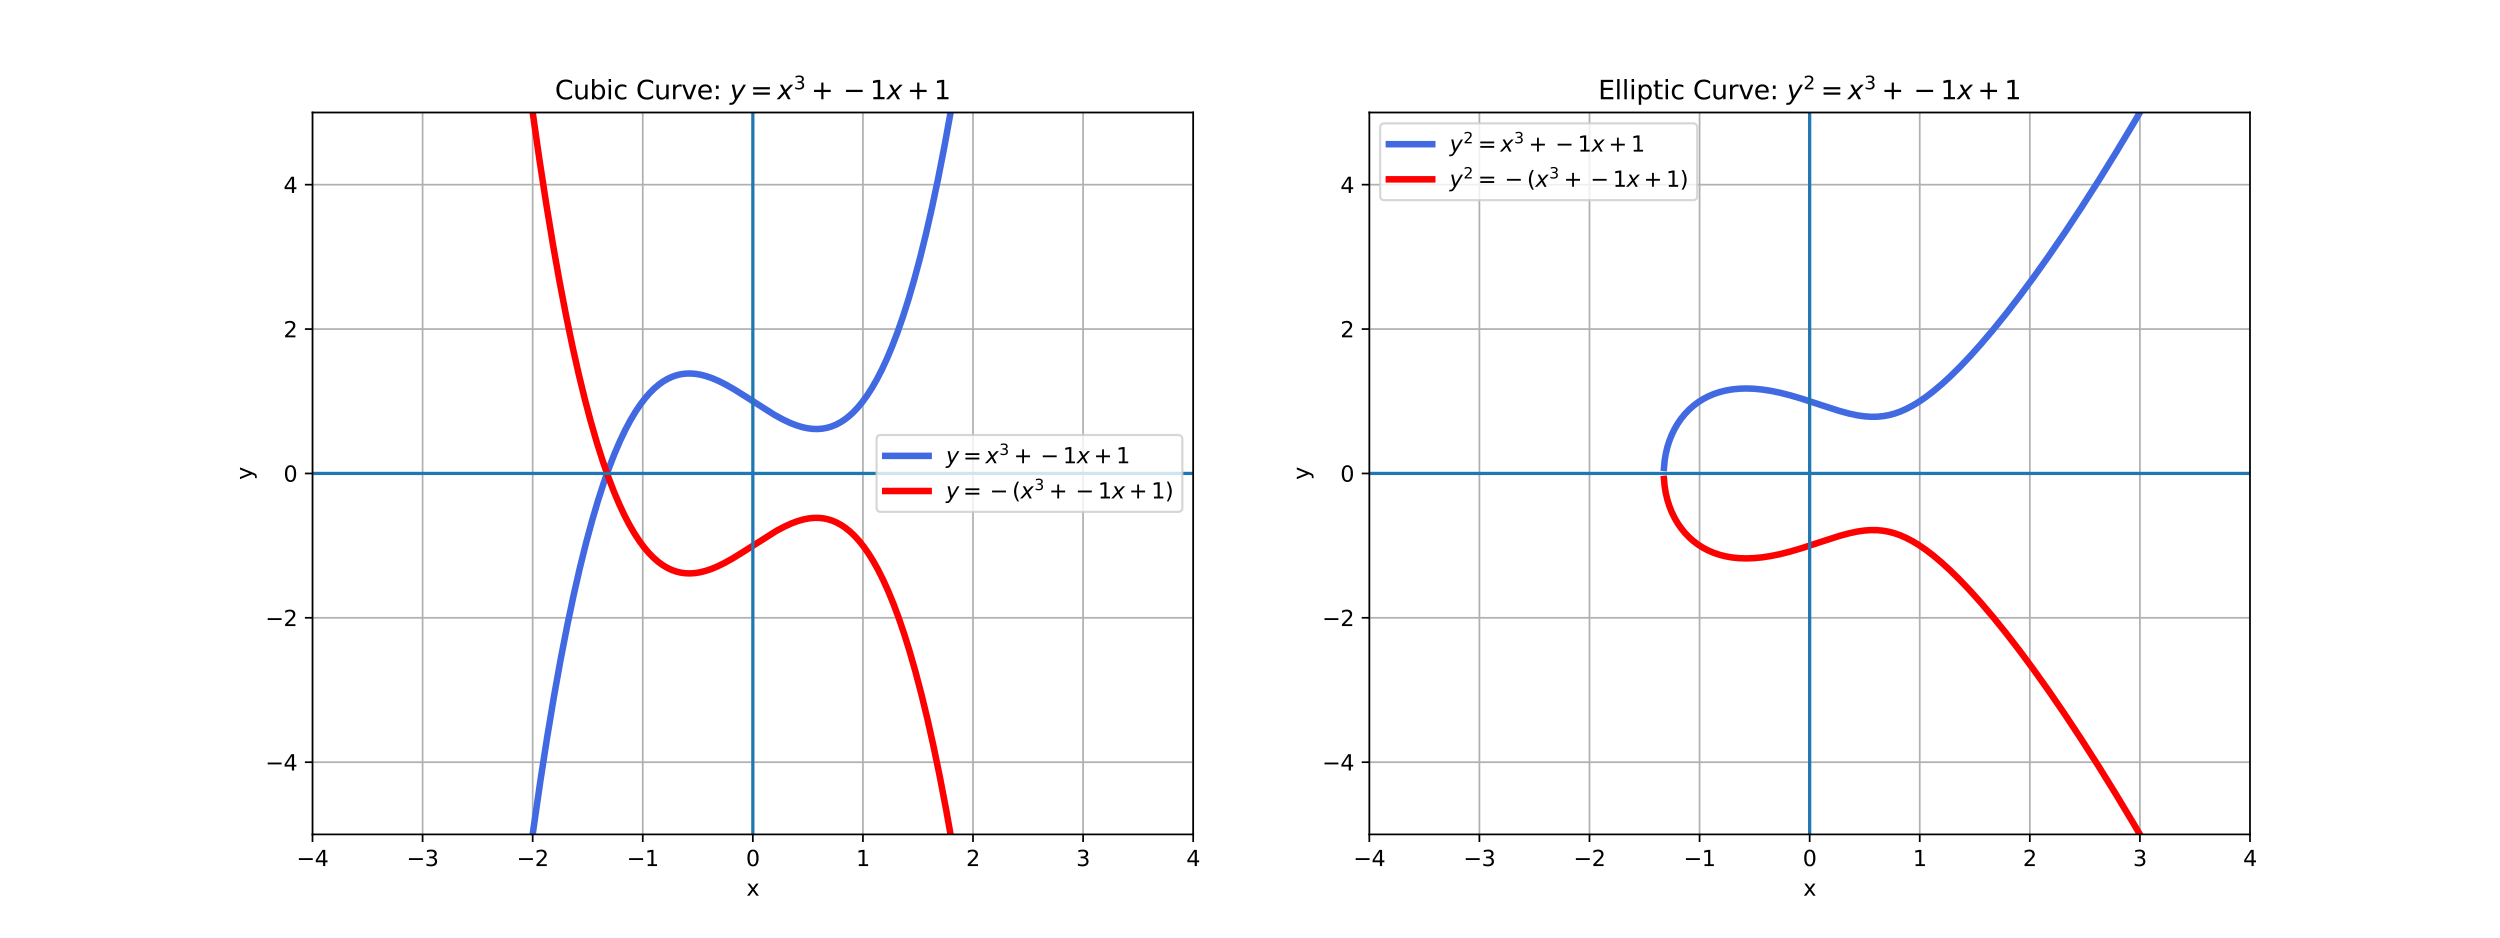 <?xml version="1.0" encoding="utf-8" standalone="no"?>
<!DOCTYPE svg PUBLIC "-//W3C//DTD SVG 1.1//EN"
  "http://www.w3.org/Graphics/SVG/1.1/DTD/svg11.dtd">
<svg xmlns:xlink="http://www.w3.org/1999/xlink" width="1152pt" height="432pt" viewBox="0 0 1152 432" xmlns="http://www.w3.org/2000/svg" version="1.1">
 <defs>
  <style type="text/css">*{stroke-linejoin: round; stroke-linecap: butt}</style>
 </defs>
 <g id="figure_1">
  <g id="patch_1">
   <path d="M 0 432 
L 1152 432 
L 1152 0 
L 0 0 
z
" style="fill: #ffffff"/>
  </g>
  <g id="axes_1">
   <g id="patch_2">
    <path d="M 144 384.48 
L 549.818 384.48 
L 549.818 51.84 
L 144 51.84 
z
" style="fill: #ffffff"/>
   </g>
   <g id="matplotlib.axis_1">
    <g id="xtick_1">
     <g id="line2d_1">
      <path d="M 144 384.48 
L 144 51.84 
" clip-path="url(#p76807b1639)" style="fill: none; stroke: #b0b0b0; stroke-width: 0.8; stroke-linecap: square"/>
     </g>
     <g id="line2d_2">
      <defs>
       <path id="md7f437eaa3" d="M 0 0 
L 0 3.5 
" style="stroke: #000000; stroke-width: 0.8"/>
      </defs>
      <g>
       <use xlink:href="#md7f437eaa3" x="144" y="384.48" style="stroke: #000000; stroke-width: 0.8"/>
      </g>
     </g>
     <g id="text_1">
      <!-- −4 -->
      <g transform="translate(136.629 399.078) scale(0.1 -0.1)">
       <defs>
        <path id="DejaVuSans-2212" d="M 678 2272 
L 4684 2272 
L 4684 1741 
L 678 1741 
L 678 2272 
z
" transform="scale(0.016)"/>
        <path id="DejaVuSans-34" d="M 2419 4116 
L 825 1625 
L 2419 1625 
L 2419 4116 
z
M 2253 4666 
L 3047 4666 
L 3047 1625 
L 3713 1625 
L 3713 1100 
L 3047 1100 
L 3047 0 
L 2419 0 
L 2419 1100 
L 313 1100 
L 313 1709 
L 2253 4666 
z
" transform="scale(0.016)"/>
       </defs>
       <use xlink:href="#DejaVuSans-2212"/>
       <use xlink:href="#DejaVuSans-34" x="83.789"/>
      </g>
     </g>
    </g>
    <g id="xtick_2">
     <g id="line2d_3">
      <path d="M 194.727 384.48 
L 194.727 51.84 
" clip-path="url(#p76807b1639)" style="fill: none; stroke: #b0b0b0; stroke-width: 0.8; stroke-linecap: square"/>
     </g>
     <g id="line2d_4">
      <g>
       <use xlink:href="#md7f437eaa3" x="194.727" y="384.48" style="stroke: #000000; stroke-width: 0.8"/>
      </g>
     </g>
     <g id="text_2">
      <!-- −3 -->
      <g transform="translate(187.356 399.078) scale(0.1 -0.1)">
       <defs>
        <path id="DejaVuSans-33" d="M 2597 2516 
Q 3050 2419 3304 2112 
Q 3559 1806 3559 1356 
Q 3559 666 3084 287 
Q 2609 -91 1734 -91 
Q 1441 -91 1130 -33 
Q 819 25 488 141 
L 488 750 
Q 750 597 1062 519 
Q 1375 441 1716 441 
Q 2309 441 2620 675 
Q 2931 909 2931 1356 
Q 2931 1769 2642 2001 
Q 2353 2234 1838 2234 
L 1294 2234 
L 1294 2753 
L 1863 2753 
Q 2328 2753 2575 2939 
Q 2822 3125 2822 3475 
Q 2822 3834 2567 4026 
Q 2313 4219 1838 4219 
Q 1578 4219 1281 4162 
Q 984 4106 628 3988 
L 628 4550 
Q 988 4650 1302 4700 
Q 1616 4750 1894 4750 
Q 2613 4750 3031 4423 
Q 3450 4097 3450 3541 
Q 3450 3153 3228 2886 
Q 3006 2619 2597 2516 
z
" transform="scale(0.016)"/>
       </defs>
       <use xlink:href="#DejaVuSans-2212"/>
       <use xlink:href="#DejaVuSans-33" x="83.789"/>
      </g>
     </g>
    </g>
    <g id="xtick_3">
     <g id="line2d_5">
      <path d="M 245.455 384.48 
L 245.455 51.84 
" clip-path="url(#p76807b1639)" style="fill: none; stroke: #b0b0b0; stroke-width: 0.8; stroke-linecap: square"/>
     </g>
     <g id="line2d_6">
      <g>
       <use xlink:href="#md7f437eaa3" x="245.455" y="384.48" style="stroke: #000000; stroke-width: 0.8"/>
      </g>
     </g>
     <g id="text_3">
      <!-- −2 -->
      <g transform="translate(238.083 399.078) scale(0.1 -0.1)">
       <defs>
        <path id="DejaVuSans-32" d="M 1228 531 
L 3431 531 
L 3431 0 
L 469 0 
L 469 531 
Q 828 903 1448 1529 
Q 2069 2156 2228 2338 
Q 2531 2678 2651 2914 
Q 2772 3150 2772 3378 
Q 2772 3750 2511 3984 
Q 2250 4219 1831 4219 
Q 1534 4219 1204 4116 
Q 875 4013 500 3803 
L 500 4441 
Q 881 4594 1212 4672 
Q 1544 4750 1819 4750 
Q 2544 4750 2975 4387 
Q 3406 4025 3406 3419 
Q 3406 3131 3298 2873 
Q 3191 2616 2906 2266 
Q 2828 2175 2409 1742 
Q 1991 1309 1228 531 
z
" transform="scale(0.016)"/>
       </defs>
       <use xlink:href="#DejaVuSans-2212"/>
       <use xlink:href="#DejaVuSans-32" x="83.789"/>
      </g>
     </g>
    </g>
    <g id="xtick_4">
     <g id="line2d_7">
      <path d="M 296.182 384.48 
L 296.182 51.84 
" clip-path="url(#p76807b1639)" style="fill: none; stroke: #b0b0b0; stroke-width: 0.8; stroke-linecap: square"/>
     </g>
     <g id="line2d_8">
      <g>
       <use xlink:href="#md7f437eaa3" x="296.182" y="384.48" style="stroke: #000000; stroke-width: 0.8"/>
      </g>
     </g>
     <g id="text_4">
      <!-- −1 -->
      <g transform="translate(288.811 399.078) scale(0.1 -0.1)">
       <defs>
        <path id="DejaVuSans-31" d="M 794 531 
L 1825 531 
L 1825 4091 
L 703 3866 
L 703 4441 
L 1819 4666 
L 2450 4666 
L 2450 531 
L 3481 531 
L 3481 0 
L 794 0 
L 794 531 
z
" transform="scale(0.016)"/>
       </defs>
       <use xlink:href="#DejaVuSans-2212"/>
       <use xlink:href="#DejaVuSans-31" x="83.789"/>
      </g>
     </g>
    </g>
    <g id="xtick_5">
     <g id="line2d_9">
      <path d="M 346.909 384.48 
L 346.909 51.84 
" clip-path="url(#p76807b1639)" style="fill: none; stroke: #b0b0b0; stroke-width: 0.8; stroke-linecap: square"/>
     </g>
     <g id="line2d_10">
      <g>
       <use xlink:href="#md7f437eaa3" x="346.909" y="384.48" style="stroke: #000000; stroke-width: 0.8"/>
      </g>
     </g>
     <g id="text_5">
      <!-- 0 -->
      <g transform="translate(343.728 399.078) scale(0.1 -0.1)">
       <defs>
        <path id="DejaVuSans-30" d="M 2034 4250 
Q 1547 4250 1301 3770 
Q 1056 3291 1056 2328 
Q 1056 1369 1301 889 
Q 1547 409 2034 409 
Q 2525 409 2770 889 
Q 3016 1369 3016 2328 
Q 3016 3291 2770 3770 
Q 2525 4250 2034 4250 
z
M 2034 4750 
Q 2819 4750 3233 4129 
Q 3647 3509 3647 2328 
Q 3647 1150 3233 529 
Q 2819 -91 2034 -91 
Q 1250 -91 836 529 
Q 422 1150 422 2328 
Q 422 3509 836 4129 
Q 1250 4750 2034 4750 
z
" transform="scale(0.016)"/>
       </defs>
       <use xlink:href="#DejaVuSans-30"/>
      </g>
     </g>
    </g>
    <g id="xtick_6">
     <g id="line2d_11">
      <path d="M 397.636 384.48 
L 397.636 51.84 
" clip-path="url(#p76807b1639)" style="fill: none; stroke: #b0b0b0; stroke-width: 0.8; stroke-linecap: square"/>
     </g>
     <g id="line2d_12">
      <g>
       <use xlink:href="#md7f437eaa3" x="397.636" y="384.48" style="stroke: #000000; stroke-width: 0.8"/>
      </g>
     </g>
     <g id="text_6">
      <!-- 1 -->
      <g transform="translate(394.455 399.078) scale(0.1 -0.1)">
       <use xlink:href="#DejaVuSans-31"/>
      </g>
     </g>
    </g>
    <g id="xtick_7">
     <g id="line2d_13">
      <path d="M 448.364 384.48 
L 448.364 51.84 
" clip-path="url(#p76807b1639)" style="fill: none; stroke: #b0b0b0; stroke-width: 0.8; stroke-linecap: square"/>
     </g>
     <g id="line2d_14">
      <g>
       <use xlink:href="#md7f437eaa3" x="448.364" y="384.48" style="stroke: #000000; stroke-width: 0.8"/>
      </g>
     </g>
     <g id="text_7">
      <!-- 2 -->
      <g transform="translate(445.182 399.078) scale(0.1 -0.1)">
       <use xlink:href="#DejaVuSans-32"/>
      </g>
     </g>
    </g>
    <g id="xtick_8">
     <g id="line2d_15">
      <path d="M 499.091 384.48 
L 499.091 51.84 
" clip-path="url(#p76807b1639)" style="fill: none; stroke: #b0b0b0; stroke-width: 0.8; stroke-linecap: square"/>
     </g>
     <g id="line2d_16">
      <g>
       <use xlink:href="#md7f437eaa3" x="499.091" y="384.48" style="stroke: #000000; stroke-width: 0.8"/>
      </g>
     </g>
     <g id="text_8">
      <!-- 3 -->
      <g transform="translate(495.91 399.078) scale(0.1 -0.1)">
       <use xlink:href="#DejaVuSans-33"/>
      </g>
     </g>
    </g>
    <g id="xtick_9">
     <g id="line2d_17">
      <path d="M 549.818 384.48 
L 549.818 51.84 
" clip-path="url(#p76807b1639)" style="fill: none; stroke: #b0b0b0; stroke-width: 0.8; stroke-linecap: square"/>
     </g>
     <g id="line2d_18">
      <g>
       <use xlink:href="#md7f437eaa3" x="549.818" y="384.48" style="stroke: #000000; stroke-width: 0.8"/>
      </g>
     </g>
     <g id="text_9">
      <!-- 4 -->
      <g transform="translate(546.637 399.078) scale(0.1 -0.1)">
       <use xlink:href="#DejaVuSans-34"/>
      </g>
     </g>
    </g>
    <g id="text_10">
     <!-- x -->
     <g transform="translate(343.95 412.757) scale(0.1 -0.1)">
      <defs>
       <path id="DejaVuSans-78" d="M 3513 3500 
L 2247 1797 
L 3578 0 
L 2900 0 
L 1881 1375 
L 863 0 
L 184 0 
L 1544 1831 
L 300 3500 
L 978 3500 
L 1906 2253 
L 2834 3500 
L 3513 3500 
z
" transform="scale(0.016)"/>
      </defs>
      <use xlink:href="#DejaVuSans-78"/>
     </g>
    </g>
   </g>
   <g id="matplotlib.axis_2">
    <g id="ytick_1">
     <g id="line2d_19">
      <path d="M 144 351.216 
L 549.818 351.216 
" clip-path="url(#p76807b1639)" style="fill: none; stroke: #b0b0b0; stroke-width: 0.8; stroke-linecap: square"/>
     </g>
     <g id="line2d_20">
      <defs>
       <path id="mc0f7c6c4b7" d="M 0 0 
L -3.5 0 
" style="stroke: #000000; stroke-width: 0.8"/>
      </defs>
      <g>
       <use xlink:href="#mc0f7c6c4b7" x="144" y="351.216" style="stroke: #000000; stroke-width: 0.8"/>
      </g>
     </g>
     <g id="text_11">
      <!-- −4 -->
      <g transform="translate(122.258 355.015) scale(0.1 -0.1)">
       <use xlink:href="#DejaVuSans-2212"/>
       <use xlink:href="#DejaVuSans-34" x="83.789"/>
      </g>
     </g>
    </g>
    <g id="ytick_2">
     <g id="line2d_21">
      <path d="M 144 284.688 
L 549.818 284.688 
" clip-path="url(#p76807b1639)" style="fill: none; stroke: #b0b0b0; stroke-width: 0.8; stroke-linecap: square"/>
     </g>
     <g id="line2d_22">
      <g>
       <use xlink:href="#mc0f7c6c4b7" x="144" y="284.688" style="stroke: #000000; stroke-width: 0.8"/>
      </g>
     </g>
     <g id="text_12">
      <!-- −2 -->
      <g transform="translate(122.258 288.487) scale(0.1 -0.1)">
       <use xlink:href="#DejaVuSans-2212"/>
       <use xlink:href="#DejaVuSans-32" x="83.789"/>
      </g>
     </g>
    </g>
    <g id="ytick_3">
     <g id="line2d_23">
      <path d="M 144 218.16 
L 549.818 218.16 
" clip-path="url(#p76807b1639)" style="fill: none; stroke: #b0b0b0; stroke-width: 0.8; stroke-linecap: square"/>
     </g>
     <g id="line2d_24">
      <g>
       <use xlink:href="#mc0f7c6c4b7" x="144" y="218.16" style="stroke: #000000; stroke-width: 0.8"/>
      </g>
     </g>
     <g id="text_13">
      <!-- 0 -->
      <g transform="translate(130.637 221.959) scale(0.1 -0.1)">
       <use xlink:href="#DejaVuSans-30"/>
      </g>
     </g>
    </g>
    <g id="ytick_4">
     <g id="line2d_25">
      <path d="M 144 151.632 
L 549.818 151.632 
" clip-path="url(#p76807b1639)" style="fill: none; stroke: #b0b0b0; stroke-width: 0.8; stroke-linecap: square"/>
     </g>
     <g id="line2d_26">
      <g>
       <use xlink:href="#mc0f7c6c4b7" x="144" y="151.632" style="stroke: #000000; stroke-width: 0.8"/>
      </g>
     </g>
     <g id="text_14">
      <!-- 2 -->
      <g transform="translate(130.637 155.431) scale(0.1 -0.1)">
       <use xlink:href="#DejaVuSans-32"/>
      </g>
     </g>
    </g>
    <g id="ytick_5">
     <g id="line2d_27">
      <path d="M 144 85.104 
L 549.818 85.104 
" clip-path="url(#p76807b1639)" style="fill: none; stroke: #b0b0b0; stroke-width: 0.8; stroke-linecap: square"/>
     </g>
     <g id="line2d_28">
      <g>
       <use xlink:href="#mc0f7c6c4b7" x="144" y="85.104" style="stroke: #000000; stroke-width: 0.8"/>
      </g>
     </g>
     <g id="text_15">
      <!-- 4 -->
      <g transform="translate(130.637 88.903) scale(0.1 -0.1)">
       <use xlink:href="#DejaVuSans-34"/>
      </g>
     </g>
    </g>
    <g id="text_16">
     <!-- y -->
     <g transform="translate(116.178 221.119) rotate(-90) scale(0.1 -0.1)">
      <defs>
       <path id="DejaVuSans-79" d="M 2059 -325 
Q 1816 -950 1584 -1140 
Q 1353 -1331 966 -1331 
L 506 -1331 
L 506 -850 
L 844 -850 
Q 1081 -850 1212 -737 
Q 1344 -625 1503 -206 
L 1606 56 
L 191 3500 
L 800 3500 
L 1894 763 
L 2988 3500 
L 3597 3500 
L 2059 -325 
z
" transform="scale(0.016)"/>
      </defs>
      <use xlink:href="#DejaVuSans-79"/>
     </g>
    </g>
   </g>
   <g id="line2d_29">
    <path d="M 239.162 433 
L 242.436 406.971 
L 245.784 382.109 
L 249.032 359.658 
L 252.178 339.414 
L 255.323 320.603 
L 258.368 303.719 
L 261.412 288.09 
L 264.355 274.133 
L 267.197 261.696 
L 270.038 250.243 
L 272.778 240.098 
L 275.518 230.804 
L 278.156 222.629 
L 280.693 215.459 
L 283.23 208.94 
L 285.666 203.272 
L 288.101 198.16 
L 290.436 193.761 
L 292.77 189.833 
L 295.002 186.498 
L 297.235 183.558 
L 299.366 181.105 
L 301.497 178.983 
L 303.628 177.176 
L 305.658 175.734 
L 307.687 174.552 
L 309.717 173.618 
L 311.746 172.917 
L 313.877 172.42 
L 316.008 172.152 
L 318.241 172.101 
L 320.575 172.281 
L 323.011 172.703 
L 325.548 173.372 
L 328.288 174.331 
L 331.23 175.597 
L 334.579 177.288 
L 338.436 179.495 
L 343.408 182.611 
L 356.702 191.078 
L 360.558 193.198 
L 363.907 194.791 
L 366.85 195.951 
L 369.59 196.796 
L 372.127 197.346 
L 374.461 197.633 
L 376.693 197.694 
L 378.825 197.54 
L 380.956 197.165 
L 382.985 196.588 
L 385.015 195.783 
L 387.044 194.739 
L 389.074 193.442 
L 391.104 191.88 
L 393.133 190.039 
L 395.264 187.792 
L 397.395 185.21 
L 399.526 182.277 
L 401.759 178.812 
L 403.992 174.93 
L 406.326 170.405 
L 408.66 165.386 
L 411.095 159.599 
L 413.531 153.231 
L 416.068 145.954 
L 418.605 137.997 
L 421.243 128.972 
L 423.882 119.157 
L 426.622 108.096 
L 429.463 95.659 
L 432.304 82.202 
L 435.247 67.154 
L 438.19 50.935 
L 441.235 32.885 
L 444.279 13.498 
L 446.426 -1 
L 446.426 -1 
" clip-path="url(#p76807b1639)" style="fill: none; stroke: #4169e1; stroke-width: 3; stroke-linecap: square"/>
   </g>
   <g id="line2d_30">
    <path d="M 238.64 -1 
L 241.928 25.428 
L 245.277 50.557 
L 248.524 73.259 
L 251.67 93.739 
L 254.816 112.778 
L 257.86 129.875 
L 260.905 145.711 
L 263.848 159.859 
L 266.689 172.476 
L 269.531 184.102 
L 272.271 194.408 
L 275.011 203.858 
L 277.649 212.177 
L 280.288 219.759 
L 282.825 226.38 
L 285.26 232.142 
L 287.696 237.346 
L 290.03 241.828 
L 292.364 245.837 
L 294.596 249.246 
L 296.829 252.256 
L 298.96 254.774 
L 301.091 256.958 
L 303.222 258.824 
L 305.353 260.387 
L 307.383 261.606 
L 309.412 262.577 
L 311.442 263.312 
L 313.573 263.843 
L 315.704 264.143 
L 317.937 264.225 
L 320.169 264.086 
L 322.503 263.723 
L 325.04 263.099 
L 327.78 262.184 
L 330.723 260.957 
L 333.97 259.356 
L 337.725 257.249 
L 342.495 254.297 
L 357.818 244.601 
L 361.471 242.662 
L 364.719 241.185 
L 367.56 240.126 
L 370.199 239.371 
L 372.736 238.878 
L 375.07 238.649 
L 377.302 238.648 
L 379.433 238.864 
L 381.564 239.305 
L 383.594 239.949 
L 385.624 240.824 
L 387.653 241.943 
L 389.683 243.318 
L 391.712 244.963 
L 393.742 246.89 
L 395.873 249.231 
L 398.004 251.912 
L 400.135 254.947 
L 402.368 258.524 
L 404.6 262.524 
L 406.934 267.176 
L 409.268 272.328 
L 411.704 278.258 
L 414.14 284.775 
L 416.677 292.213 
L 419.214 300.337 
L 421.852 309.542 
L 424.592 319.945 
L 427.332 331.24 
L 430.173 343.929 
L 433.015 357.645 
L 435.958 372.973 
L 438.901 389.479 
L 441.945 407.838 
L 445.091 428.223 
L 445.797 433 
L 445.797 433 
" clip-path="url(#p76807b1639)" style="fill: none; stroke: #ff0000; stroke-width: 3; stroke-linecap: square"/>
   </g>
   <g id="line2d_31">
    <path d="M 144 218.16 
L 549.818 218.16 
" clip-path="url(#p76807b1639)" style="fill: none; stroke: #1f77b4; stroke-width: 1.5; stroke-linecap: square"/>
   </g>
   <g id="line2d_32">
    <path d="M 346.909 384.48 
L 346.909 51.84 
" clip-path="url(#p76807b1639)" style="fill: none; stroke: #1f77b4; stroke-width: 1.5; stroke-linecap: square"/>
   </g>
   <g id="patch_3">
    <path d="M 144 384.48 
L 144 51.84 
" style="fill: none; stroke: #000000; stroke-width: 0.8; stroke-linejoin: miter; stroke-linecap: square"/>
   </g>
   <g id="patch_4">
    <path d="M 549.818 384.48 
L 549.818 51.84 
" style="fill: none; stroke: #000000; stroke-width: 0.8; stroke-linejoin: miter; stroke-linecap: square"/>
   </g>
   <g id="patch_5">
    <path d="M 144 384.48 
L 549.818 384.48 
" style="fill: none; stroke: #000000; stroke-width: 0.8; stroke-linejoin: miter; stroke-linecap: square"/>
   </g>
   <g id="patch_6">
    <path d="M 144 51.84 
L 549.818 51.84 
" style="fill: none; stroke: #000000; stroke-width: 0.8; stroke-linejoin: miter; stroke-linecap: square"/>
   </g>
   <g id="text_17">
    <!-- Cubic Curve: $y = x^3 + -1x + 1$ -->
    <g transform="translate(255.709 45.84) scale(0.12 -0.12)">
     <defs>
      <path id="DejaVuSans-43" d="M 4122 4306 
L 4122 3641 
Q 3803 3938 3442 4084 
Q 3081 4231 2675 4231 
Q 1875 4231 1450 3742 
Q 1025 3253 1025 2328 
Q 1025 1406 1450 917 
Q 1875 428 2675 428 
Q 3081 428 3442 575 
Q 3803 722 4122 1019 
L 4122 359 
Q 3791 134 3420 21 
Q 3050 -91 2638 -91 
Q 1578 -91 968 557 
Q 359 1206 359 2328 
Q 359 3453 968 4101 
Q 1578 4750 2638 4750 
Q 3056 4750 3426 4639 
Q 3797 4528 4122 4306 
z
" transform="scale(0.016)"/>
      <path id="DejaVuSans-75" d="M 544 1381 
L 544 3500 
L 1119 3500 
L 1119 1403 
Q 1119 906 1312 657 
Q 1506 409 1894 409 
Q 2359 409 2629 706 
Q 2900 1003 2900 1516 
L 2900 3500 
L 3475 3500 
L 3475 0 
L 2900 0 
L 2900 538 
Q 2691 219 2414 64 
Q 2138 -91 1772 -91 
Q 1169 -91 856 284 
Q 544 659 544 1381 
z
M 1991 3584 
L 1991 3584 
z
" transform="scale(0.016)"/>
      <path id="DejaVuSans-62" d="M 3116 1747 
Q 3116 2381 2855 2742 
Q 2594 3103 2138 3103 
Q 1681 3103 1420 2742 
Q 1159 2381 1159 1747 
Q 1159 1113 1420 752 
Q 1681 391 2138 391 
Q 2594 391 2855 752 
Q 3116 1113 3116 1747 
z
M 1159 2969 
Q 1341 3281 1617 3432 
Q 1894 3584 2278 3584 
Q 2916 3584 3314 3078 
Q 3713 2572 3713 1747 
Q 3713 922 3314 415 
Q 2916 -91 2278 -91 
Q 1894 -91 1617 61 
Q 1341 213 1159 525 
L 1159 0 
L 581 0 
L 581 4863 
L 1159 4863 
L 1159 2969 
z
" transform="scale(0.016)"/>
      <path id="DejaVuSans-69" d="M 603 3500 
L 1178 3500 
L 1178 0 
L 603 0 
L 603 3500 
z
M 603 4863 
L 1178 4863 
L 1178 4134 
L 603 4134 
L 603 4863 
z
" transform="scale(0.016)"/>
      <path id="DejaVuSans-63" d="M 3122 3366 
L 3122 2828 
Q 2878 2963 2633 3030 
Q 2388 3097 2138 3097 
Q 1578 3097 1268 2742 
Q 959 2388 959 1747 
Q 959 1106 1268 751 
Q 1578 397 2138 397 
Q 2388 397 2633 464 
Q 2878 531 3122 666 
L 3122 134 
Q 2881 22 2623 -34 
Q 2366 -91 2075 -91 
Q 1284 -91 818 406 
Q 353 903 353 1747 
Q 353 2603 823 3093 
Q 1294 3584 2113 3584 
Q 2378 3584 2631 3529 
Q 2884 3475 3122 3366 
z
" transform="scale(0.016)"/>
      <path id="DejaVuSans-20" transform="scale(0.016)"/>
      <path id="DejaVuSans-72" d="M 2631 2963 
Q 2534 3019 2420 3045 
Q 2306 3072 2169 3072 
Q 1681 3072 1420 2755 
Q 1159 2438 1159 1844 
L 1159 0 
L 581 0 
L 581 3500 
L 1159 3500 
L 1159 2956 
Q 1341 3275 1631 3429 
Q 1922 3584 2338 3584 
Q 2397 3584 2469 3576 
Q 2541 3569 2628 3553 
L 2631 2963 
z
" transform="scale(0.016)"/>
      <path id="DejaVuSans-76" d="M 191 3500 
L 800 3500 
L 1894 563 
L 2988 3500 
L 3597 3500 
L 2284 0 
L 1503 0 
L 191 3500 
z
" transform="scale(0.016)"/>
      <path id="DejaVuSans-65" d="M 3597 1894 
L 3597 1613 
L 953 1613 
Q 991 1019 1311 708 
Q 1631 397 2203 397 
Q 2534 397 2845 478 
Q 3156 559 3463 722 
L 3463 178 
Q 3153 47 2828 -22 
Q 2503 -91 2169 -91 
Q 1331 -91 842 396 
Q 353 884 353 1716 
Q 353 2575 817 3079 
Q 1281 3584 2069 3584 
Q 2775 3584 3186 3129 
Q 3597 2675 3597 1894 
z
M 3022 2063 
Q 3016 2534 2758 2815 
Q 2500 3097 2075 3097 
Q 1594 3097 1305 2825 
Q 1016 2553 972 2059 
L 3022 2063 
z
" transform="scale(0.016)"/>
      <path id="DejaVuSans-3a" d="M 750 794 
L 1409 794 
L 1409 0 
L 750 0 
L 750 794 
z
M 750 3309 
L 1409 3309 
L 1409 2516 
L 750 2516 
L 750 3309 
z
" transform="scale(0.016)"/>
      <path id="DejaVuSans-Oblique-79" d="M 1588 -325 
Q 1188 -997 936 -1164 
Q 684 -1331 294 -1331 
L -159 -1331 
L -63 -850 
L 269 -850 
Q 509 -850 678 -719 
Q 847 -588 1056 -206 
L 1234 128 
L 459 3500 
L 1069 3500 
L 1650 819 
L 3256 3500 
L 3859 3500 
L 1588 -325 
z
" transform="scale(0.016)"/>
      <path id="DejaVuSans-3d" d="M 678 2906 
L 4684 2906 
L 4684 2381 
L 678 2381 
L 678 2906 
z
M 678 1631 
L 4684 1631 
L 4684 1100 
L 678 1100 
L 678 1631 
z
" transform="scale(0.016)"/>
      <path id="DejaVuSans-Oblique-78" d="M 3841 3500 
L 2234 1784 
L 3219 0 
L 2559 0 
L 1819 1388 
L 531 0 
L -166 0 
L 1556 1844 
L 641 3500 
L 1300 3500 
L 1972 2234 
L 3144 3500 
L 3841 3500 
z
" transform="scale(0.016)"/>
      <path id="DejaVuSans-2b" d="M 2944 4013 
L 2944 2272 
L 4684 2272 
L 4684 1741 
L 2944 1741 
L 2944 0 
L 2419 0 
L 2419 1741 
L 678 1741 
L 678 2272 
L 2419 2272 
L 2419 4013 
L 2944 4013 
z
" transform="scale(0.016)"/>
     </defs>
     <use xlink:href="#DejaVuSans-43" transform="translate(0 0.766)"/>
     <use xlink:href="#DejaVuSans-75" transform="translate(69.824 0.766)"/>
     <use xlink:href="#DejaVuSans-62" transform="translate(133.203 0.766)"/>
     <use xlink:href="#DejaVuSans-69" transform="translate(196.68 0.766)"/>
     <use xlink:href="#DejaVuSans-63" transform="translate(224.463 0.766)"/>
     <use xlink:href="#DejaVuSans-20" transform="translate(279.443 0.766)"/>
     <use xlink:href="#DejaVuSans-43" transform="translate(311.23 0.766)"/>
     <use xlink:href="#DejaVuSans-75" transform="translate(381.055 0.766)"/>
     <use xlink:href="#DejaVuSans-72" transform="translate(444.434 0.766)"/>
     <use xlink:href="#DejaVuSans-76" transform="translate(485.547 0.766)"/>
     <use xlink:href="#DejaVuSans-65" transform="translate(544.727 0.766)"/>
     <use xlink:href="#DejaVuSans-3a" transform="translate(606.25 0.766)"/>
     <use xlink:href="#DejaVuSans-20" transform="translate(639.941 0.766)"/>
     <use xlink:href="#DejaVuSans-Oblique-79" transform="translate(671.729 0.766)"/>
     <use xlink:href="#DejaVuSans-3d" transform="translate(750.391 0.766)"/>
     <use xlink:href="#DejaVuSans-Oblique-78" transform="translate(853.662 0.766)"/>
     <use xlink:href="#DejaVuSans-33" transform="translate(917.308 39.047) scale(0.7)"/>
     <use xlink:href="#DejaVuSans-2b" transform="translate(984.061 0.766)"/>
     <use xlink:href="#DejaVuSans-2212" transform="translate(1106.815 0.766)"/>
     <use xlink:href="#DejaVuSans-31" transform="translate(1210.086 0.766)"/>
     <use xlink:href="#DejaVuSans-Oblique-78" transform="translate(1273.709 0.766)"/>
     <use xlink:href="#DejaVuSans-2b" transform="translate(1352.371 0.766)"/>
     <use xlink:href="#DejaVuSans-31" transform="translate(1455.643 0.766)"/>
    </g>
   </g>
   <g id="legend_1">
    <g id="patch_7">
     <path d="M 405.918 235.86 
L 542.818 235.86 
Q 544.818 235.86 544.818 233.86 
L 544.818 202.46 
Q 544.818 200.46 542.818 200.46 
L 405.918 200.46 
Q 403.918 200.46 403.918 202.46 
L 403.918 233.86 
Q 403.918 235.86 405.918 235.86 
z
" style="fill: #ffffff; opacity: 0.8; stroke: #cccccc; stroke-linejoin: miter"/>
    </g>
    <g id="line2d_33">
     <path d="M 407.918 210.06 
L 417.918 210.06 
L 427.918 210.06 
" style="fill: none; stroke: #4169e1; stroke-width: 3; stroke-linecap: square"/>
    </g>
    <g id="text_18">
     <!-- $y = x^3 + -1x + 1$ -->
     <g transform="translate(435.918 213.56) scale(0.1 -0.1)">
      <use xlink:href="#DejaVuSans-Oblique-79" transform="translate(0 0.766)"/>
      <use xlink:href="#DejaVuSans-3d" transform="translate(78.662 0.766)"/>
      <use xlink:href="#DejaVuSans-Oblique-78" transform="translate(181.934 0.766)"/>
      <use xlink:href="#DejaVuSans-33" transform="translate(245.579 39.047) scale(0.7)"/>
      <use xlink:href="#DejaVuSans-2b" transform="translate(312.332 0.766)"/>
      <use xlink:href="#DejaVuSans-2212" transform="translate(435.086 0.766)"/>
      <use xlink:href="#DejaVuSans-31" transform="translate(538.358 0.766)"/>
      <use xlink:href="#DejaVuSans-Oblique-78" transform="translate(601.981 0.766)"/>
      <use xlink:href="#DejaVuSans-2b" transform="translate(680.643 0.766)"/>
      <use xlink:href="#DejaVuSans-31" transform="translate(783.914 0.766)"/>
     </g>
    </g>
    <g id="line2d_34">
     <path d="M 407.918 226.26 
L 417.918 226.26 
L 427.918 226.26 
" style="fill: none; stroke: #ff0000; stroke-width: 3; stroke-linecap: square"/>
    </g>
    <g id="text_19">
     <!-- $y = -(x^3 + -1x + 1)$ -->
     <g transform="translate(435.918 229.76) scale(0.1 -0.1)">
      <defs>
       <path id="DejaVuSans-28" d="M 1984 4856 
Q 1566 4138 1362 3434 
Q 1159 2731 1159 2009 
Q 1159 1288 1364 580 
Q 1569 -128 1984 -844 
L 1484 -844 
Q 1016 -109 783 600 
Q 550 1309 550 2009 
Q 550 2706 781 3412 
Q 1013 4119 1484 4856 
L 1984 4856 
z
" transform="scale(0.016)"/>
       <path id="DejaVuSans-29" d="M 513 4856 
L 1013 4856 
Q 1481 4119 1714 3412 
Q 1947 2706 1947 2009 
Q 1947 1309 1714 600 
Q 1481 -109 1013 -844 
L 513 -844 
Q 928 -128 1133 580 
Q 1338 1288 1338 2009 
Q 1338 2731 1133 3434 
Q 928 4138 513 4856 
z
" transform="scale(0.016)"/>
      </defs>
      <use xlink:href="#DejaVuSans-Oblique-79" transform="translate(0 0.766)"/>
      <use xlink:href="#DejaVuSans-3d" transform="translate(78.662 0.766)"/>
      <use xlink:href="#DejaVuSans-2212" transform="translate(201.416 0.766)"/>
      <use xlink:href="#DejaVuSans-28" transform="translate(304.688 0.766)"/>
      <use xlink:href="#DejaVuSans-Oblique-78" transform="translate(343.701 0.766)"/>
      <use xlink:href="#DejaVuSans-33" transform="translate(407.347 39.047) scale(0.7)"/>
      <use xlink:href="#DejaVuSans-2b" transform="translate(474.1 0.766)"/>
      <use xlink:href="#DejaVuSans-2212" transform="translate(596.854 0.766)"/>
      <use xlink:href="#DejaVuSans-31" transform="translate(700.125 0.766)"/>
      <use xlink:href="#DejaVuSans-Oblique-78" transform="translate(763.748 0.766)"/>
      <use xlink:href="#DejaVuSans-2b" transform="translate(842.41 0.766)"/>
      <use xlink:href="#DejaVuSans-31" transform="translate(945.682 0.766)"/>
      <use xlink:href="#DejaVuSans-29" transform="translate(1009.305 0.766)"/>
     </g>
    </g>
   </g>
  </g>
  <g id="axes_2">
   <g id="patch_8">
    <path d="M 630.982 384.48 
L 1036.8 384.48 
L 1036.8 51.84 
L 630.982 51.84 
z
" style="fill: #ffffff"/>
   </g>
   <g id="matplotlib.axis_3">
    <g id="xtick_10">
     <g id="line2d_35">
      <path d="M 630.982 384.48 
L 630.982 51.84 
" clip-path="url(#pad1d6dd193)" style="fill: none; stroke: #b0b0b0; stroke-width: 0.8; stroke-linecap: square"/>
     </g>
     <g id="line2d_36">
      <g>
       <use xlink:href="#md7f437eaa3" x="630.982" y="384.48" style="stroke: #000000; stroke-width: 0.8"/>
      </g>
     </g>
     <g id="text_20">
      <!-- −4 -->
      <g transform="translate(623.611 399.078) scale(0.1 -0.1)">
       <use xlink:href="#DejaVuSans-2212"/>
       <use xlink:href="#DejaVuSans-34" x="83.789"/>
      </g>
     </g>
    </g>
    <g id="xtick_11">
     <g id="line2d_37">
      <path d="M 681.709 384.48 
L 681.709 51.84 
" clip-path="url(#pad1d6dd193)" style="fill: none; stroke: #b0b0b0; stroke-width: 0.8; stroke-linecap: square"/>
     </g>
     <g id="line2d_38">
      <g>
       <use xlink:href="#md7f437eaa3" x="681.709" y="384.48" style="stroke: #000000; stroke-width: 0.8"/>
      </g>
     </g>
     <g id="text_21">
      <!-- −3 -->
      <g transform="translate(674.338 399.078) scale(0.1 -0.1)">
       <use xlink:href="#DejaVuSans-2212"/>
       <use xlink:href="#DejaVuSans-33" x="83.789"/>
      </g>
     </g>
    </g>
    <g id="xtick_12">
     <g id="line2d_39">
      <path d="M 732.436 384.48 
L 732.436 51.84 
" clip-path="url(#pad1d6dd193)" style="fill: none; stroke: #b0b0b0; stroke-width: 0.8; stroke-linecap: square"/>
     </g>
     <g id="line2d_40">
      <g>
       <use xlink:href="#md7f437eaa3" x="732.436" y="384.48" style="stroke: #000000; stroke-width: 0.8"/>
      </g>
     </g>
     <g id="text_22">
      <!-- −2 -->
      <g transform="translate(725.065 399.078) scale(0.1 -0.1)">
       <use xlink:href="#DejaVuSans-2212"/>
       <use xlink:href="#DejaVuSans-32" x="83.789"/>
      </g>
     </g>
    </g>
    <g id="xtick_13">
     <g id="line2d_41">
      <path d="M 783.164 384.48 
L 783.164 51.84 
" clip-path="url(#pad1d6dd193)" style="fill: none; stroke: #b0b0b0; stroke-width: 0.8; stroke-linecap: square"/>
     </g>
     <g id="line2d_42">
      <g>
       <use xlink:href="#md7f437eaa3" x="783.164" y="384.48" style="stroke: #000000; stroke-width: 0.8"/>
      </g>
     </g>
     <g id="text_23">
      <!-- −1 -->
      <g transform="translate(775.793 399.078) scale(0.1 -0.1)">
       <use xlink:href="#DejaVuSans-2212"/>
       <use xlink:href="#DejaVuSans-31" x="83.789"/>
      </g>
     </g>
    </g>
    <g id="xtick_14">
     <g id="line2d_43">
      <path d="M 833.891 384.48 
L 833.891 51.84 
" clip-path="url(#pad1d6dd193)" style="fill: none; stroke: #b0b0b0; stroke-width: 0.8; stroke-linecap: square"/>
     </g>
     <g id="line2d_44">
      <g>
       <use xlink:href="#md7f437eaa3" x="833.891" y="384.48" style="stroke: #000000; stroke-width: 0.8"/>
      </g>
     </g>
     <g id="text_24">
      <!-- 0 -->
      <g transform="translate(830.71 399.078) scale(0.1 -0.1)">
       <use xlink:href="#DejaVuSans-30"/>
      </g>
     </g>
    </g>
    <g id="xtick_15">
     <g id="line2d_45">
      <path d="M 884.618 384.48 
L 884.618 51.84 
" clip-path="url(#pad1d6dd193)" style="fill: none; stroke: #b0b0b0; stroke-width: 0.8; stroke-linecap: square"/>
     </g>
     <g id="line2d_46">
      <g>
       <use xlink:href="#md7f437eaa3" x="884.618" y="384.48" style="stroke: #000000; stroke-width: 0.8"/>
      </g>
     </g>
     <g id="text_25">
      <!-- 1 -->
      <g transform="translate(881.437 399.078) scale(0.1 -0.1)">
       <use xlink:href="#DejaVuSans-31"/>
      </g>
     </g>
    </g>
    <g id="xtick_16">
     <g id="line2d_47">
      <path d="M 935.345 384.48 
L 935.345 51.84 
" clip-path="url(#pad1d6dd193)" style="fill: none; stroke: #b0b0b0; stroke-width: 0.8; stroke-linecap: square"/>
     </g>
     <g id="line2d_48">
      <g>
       <use xlink:href="#md7f437eaa3" x="935.345" y="384.48" style="stroke: #000000; stroke-width: 0.8"/>
      </g>
     </g>
     <g id="text_26">
      <!-- 2 -->
      <g transform="translate(932.164 399.078) scale(0.1 -0.1)">
       <use xlink:href="#DejaVuSans-32"/>
      </g>
     </g>
    </g>
    <g id="xtick_17">
     <g id="line2d_49">
      <path d="M 986.073 384.48 
L 986.073 51.84 
" clip-path="url(#pad1d6dd193)" style="fill: none; stroke: #b0b0b0; stroke-width: 0.8; stroke-linecap: square"/>
     </g>
     <g id="line2d_50">
      <g>
       <use xlink:href="#md7f437eaa3" x="986.073" y="384.48" style="stroke: #000000; stroke-width: 0.8"/>
      </g>
     </g>
     <g id="text_27">
      <!-- 3 -->
      <g transform="translate(982.891 399.078) scale(0.1 -0.1)">
       <use xlink:href="#DejaVuSans-33"/>
      </g>
     </g>
    </g>
    <g id="xtick_18">
     <g id="line2d_51">
      <path d="M 1036.8 384.48 
L 1036.8 51.84 
" clip-path="url(#pad1d6dd193)" style="fill: none; stroke: #b0b0b0; stroke-width: 0.8; stroke-linecap: square"/>
     </g>
     <g id="line2d_52">
      <g>
       <use xlink:href="#md7f437eaa3" x="1036.8" y="384.48" style="stroke: #000000; stroke-width: 0.8"/>
      </g>
     </g>
     <g id="text_28">
      <!-- 4 -->
      <g transform="translate(1033.619 399.078) scale(0.1 -0.1)">
       <use xlink:href="#DejaVuSans-34"/>
      </g>
     </g>
    </g>
    <g id="text_29">
     <!-- x -->
     <g transform="translate(830.932 412.757) scale(0.1 -0.1)">
      <use xlink:href="#DejaVuSans-78"/>
     </g>
    </g>
   </g>
   <g id="matplotlib.axis_4">
    <g id="ytick_6">
     <g id="line2d_53">
      <path d="M 630.982 351.216 
L 1036.8 351.216 
" clip-path="url(#pad1d6dd193)" style="fill: none; stroke: #b0b0b0; stroke-width: 0.8; stroke-linecap: square"/>
     </g>
     <g id="line2d_54">
      <g>
       <use xlink:href="#mc0f7c6c4b7" x="630.982" y="351.216" style="stroke: #000000; stroke-width: 0.8"/>
      </g>
     </g>
     <g id="text_30">
      <!-- −4 -->
      <g transform="translate(609.24 355.015) scale(0.1 -0.1)">
       <use xlink:href="#DejaVuSans-2212"/>
       <use xlink:href="#DejaVuSans-34" x="83.789"/>
      </g>
     </g>
    </g>
    <g id="ytick_7">
     <g id="line2d_55">
      <path d="M 630.982 284.688 
L 1036.8 284.688 
" clip-path="url(#pad1d6dd193)" style="fill: none; stroke: #b0b0b0; stroke-width: 0.8; stroke-linecap: square"/>
     </g>
     <g id="line2d_56">
      <g>
       <use xlink:href="#mc0f7c6c4b7" x="630.982" y="284.688" style="stroke: #000000; stroke-width: 0.8"/>
      </g>
     </g>
     <g id="text_31">
      <!-- −2 -->
      <g transform="translate(609.24 288.487) scale(0.1 -0.1)">
       <use xlink:href="#DejaVuSans-2212"/>
       <use xlink:href="#DejaVuSans-32" x="83.789"/>
      </g>
     </g>
    </g>
    <g id="ytick_8">
     <g id="line2d_57">
      <path d="M 630.982 218.16 
L 1036.8 218.16 
" clip-path="url(#pad1d6dd193)" style="fill: none; stroke: #b0b0b0; stroke-width: 0.8; stroke-linecap: square"/>
     </g>
     <g id="line2d_58">
      <g>
       <use xlink:href="#mc0f7c6c4b7" x="630.982" y="218.16" style="stroke: #000000; stroke-width: 0.8"/>
      </g>
     </g>
     <g id="text_32">
      <!-- 0 -->
      <g transform="translate(617.619 221.959) scale(0.1 -0.1)">
       <use xlink:href="#DejaVuSans-30"/>
      </g>
     </g>
    </g>
    <g id="ytick_9">
     <g id="line2d_59">
      <path d="M 630.982 151.632 
L 1036.8 151.632 
" clip-path="url(#pad1d6dd193)" style="fill: none; stroke: #b0b0b0; stroke-width: 0.8; stroke-linecap: square"/>
     </g>
     <g id="line2d_60">
      <g>
       <use xlink:href="#mc0f7c6c4b7" x="630.982" y="151.632" style="stroke: #000000; stroke-width: 0.8"/>
      </g>
     </g>
     <g id="text_33">
      <!-- 2 -->
      <g transform="translate(617.619 155.431) scale(0.1 -0.1)">
       <use xlink:href="#DejaVuSans-32"/>
      </g>
     </g>
    </g>
    <g id="ytick_10">
     <g id="line2d_61">
      <path d="M 630.982 85.104 
L 1036.8 85.104 
" clip-path="url(#pad1d6dd193)" style="fill: none; stroke: #b0b0b0; stroke-width: 0.8; stroke-linecap: square"/>
     </g>
     <g id="line2d_62">
      <g>
       <use xlink:href="#mc0f7c6c4b7" x="630.982" y="85.104" style="stroke: #000000; stroke-width: 0.8"/>
      </g>
     </g>
     <g id="text_34">
      <!-- 4 -->
      <g transform="translate(617.619 88.903) scale(0.1 -0.1)">
       <use xlink:href="#DejaVuSans-34"/>
      </g>
     </g>
    </g>
    <g id="text_35">
     <!-- y -->
     <g transform="translate(603.16 221.119) rotate(-90) scale(0.1 -0.1)">
      <use xlink:href="#DejaVuSans-79"/>
     </g>
    </g>
   </g>
   <g id="line2d_63">
    <path d="M 766.762 215.603 
L 767.066 212.276 
L 767.574 209.174 
L 768.284 206.166 
L 769.197 203.243 
L 770.314 200.414 
L 771.633 197.692 
L 773.054 195.251 
L 774.677 192.897 
L 776.403 190.775 
L 778.331 188.757 
L 780.36 186.953 
L 782.491 185.349 
L 784.825 183.875 
L 787.261 182.605 
L 789.798 181.532 
L 792.436 180.652 
L 795.278 179.94 
L 798.221 179.432 
L 801.367 179.118 
L 804.715 179.014 
L 808.166 179.13 
L 811.921 179.484 
L 815.878 180.083 
L 820.14 180.953 
L 824.91 182.157 
L 830.491 183.804 
L 838.508 186.433 
L 847.54 189.345 
L 852.107 190.585 
L 855.861 191.38 
L 859.109 191.847 
L 862.052 192.054 
L 864.893 192.029 
L 867.633 191.776 
L 870.271 191.307 
L 872.91 190.611 
L 875.548 189.689 
L 878.288 188.497 
L 881.13 187.021 
L 884.174 185.185 
L 887.422 182.959 
L 890.872 180.32 
L 894.627 177.162 
L 898.686 173.449 
L 903.049 169.151 
L 907.819 164.133 
L 912.893 158.47 
L 918.373 152.017 
L 924.259 144.737 
L 930.551 136.592 
L 937.147 127.683 
L 944.047 117.989 
L 951.354 107.334 
L 958.965 95.834 
L 966.88 83.463 
L 974.999 70.359 
L 983.422 56.34 
L 992.149 41.375 
L 1001.079 25.617 
L 1010.314 8.864 
L 1015.638 -1 
L 1015.638 -1 
" clip-path="url(#pad1d6dd193)" style="fill: none; stroke: #4169e1; stroke-width: 3; stroke-linecap: square"/>
   </g>
   <g id="line2d_64">
    <path d="M 766.762 220.717 
L 767.066 224.044 
L 767.574 227.146 
L 768.284 230.154 
L 769.197 233.077 
L 770.314 235.906 
L 771.633 238.628 
L 773.054 241.069 
L 774.677 243.423 
L 776.403 245.545 
L 778.331 247.563 
L 780.36 249.367 
L 782.491 250.971 
L 784.825 252.445 
L 787.261 253.715 
L 789.798 254.788 
L 792.436 255.668 
L 795.278 256.38 
L 798.221 256.888 
L 801.367 257.202 
L 804.715 257.306 
L 808.166 257.19 
L 811.921 256.836 
L 815.878 256.237 
L 820.14 255.367 
L 824.91 254.163 
L 830.491 252.516 
L 838.508 249.887 
L 847.54 246.975 
L 852.107 245.735 
L 855.861 244.94 
L 859.109 244.473 
L 862.052 244.266 
L 864.893 244.291 
L 867.633 244.544 
L 870.271 245.013 
L 872.91 245.709 
L 875.548 246.631 
L 878.288 247.823 
L 881.13 249.299 
L 884.174 251.135 
L 887.422 253.361 
L 890.872 256 
L 894.627 259.158 
L 898.686 262.871 
L 903.049 267.169 
L 907.819 272.187 
L 912.893 277.85 
L 918.373 284.303 
L 924.259 291.583 
L 930.551 299.728 
L 937.147 308.637 
L 944.047 318.331 
L 951.354 328.986 
L 958.965 340.486 
L 966.88 352.857 
L 974.999 365.961 
L 983.422 379.98 
L 992.149 394.945 
L 1001.079 410.703 
L 1010.314 427.456 
L 1013.316 433 
L 1013.316 433 
" clip-path="url(#pad1d6dd193)" style="fill: none; stroke: #ff0000; stroke-width: 3; stroke-linecap: square"/>
   </g>
   <g id="line2d_65">
    <path d="M 630.982 218.16 
L 1036.8 218.16 
" clip-path="url(#pad1d6dd193)" style="fill: none; stroke: #1f77b4; stroke-width: 1.5; stroke-linecap: square"/>
   </g>
   <g id="line2d_66">
    <path d="M 833.891 384.48 
L 833.891 51.84 
" clip-path="url(#pad1d6dd193)" style="fill: none; stroke: #1f77b4; stroke-width: 1.5; stroke-linecap: square"/>
   </g>
   <g id="patch_9">
    <path d="M 630.982 384.48 
L 630.982 51.84 
" style="fill: none; stroke: #000000; stroke-width: 0.8; stroke-linejoin: miter; stroke-linecap: square"/>
   </g>
   <g id="patch_10">
    <path d="M 1036.8 384.48 
L 1036.8 51.84 
" style="fill: none; stroke: #000000; stroke-width: 0.8; stroke-linejoin: miter; stroke-linecap: square"/>
   </g>
   <g id="patch_11">
    <path d="M 630.982 384.48 
L 1036.8 384.48 
" style="fill: none; stroke: #000000; stroke-width: 0.8; stroke-linejoin: miter; stroke-linecap: square"/>
   </g>
   <g id="patch_12">
    <path d="M 630.982 51.84 
L 1036.8 51.84 
" style="fill: none; stroke: #000000; stroke-width: 0.8; stroke-linejoin: miter; stroke-linecap: square"/>
   </g>
   <g id="text_36">
    <!-- Elliptic Curve: $y^2 = x^3 + -1x + 1$ -->
    <g transform="translate(736.451 45.84) scale(0.12 -0.12)">
     <defs>
      <path id="DejaVuSans-45" d="M 628 4666 
L 3578 4666 
L 3578 4134 
L 1259 4134 
L 1259 2753 
L 3481 2753 
L 3481 2222 
L 1259 2222 
L 1259 531 
L 3634 531 
L 3634 0 
L 628 0 
L 628 4666 
z
" transform="scale(0.016)"/>
      <path id="DejaVuSans-6c" d="M 603 4863 
L 1178 4863 
L 1178 0 
L 603 0 
L 603 4863 
z
" transform="scale(0.016)"/>
      <path id="DejaVuSans-70" d="M 1159 525 
L 1159 -1331 
L 581 -1331 
L 581 3500 
L 1159 3500 
L 1159 2969 
Q 1341 3281 1617 3432 
Q 1894 3584 2278 3584 
Q 2916 3584 3314 3078 
Q 3713 2572 3713 1747 
Q 3713 922 3314 415 
Q 2916 -91 2278 -91 
Q 1894 -91 1617 61 
Q 1341 213 1159 525 
z
M 3116 1747 
Q 3116 2381 2855 2742 
Q 2594 3103 2138 3103 
Q 1681 3103 1420 2742 
Q 1159 2381 1159 1747 
Q 1159 1113 1420 752 
Q 1681 391 2138 391 
Q 2594 391 2855 752 
Q 3116 1113 3116 1747 
z
" transform="scale(0.016)"/>
      <path id="DejaVuSans-74" d="M 1172 4494 
L 1172 3500 
L 2356 3500 
L 2356 3053 
L 1172 3053 
L 1172 1153 
Q 1172 725 1289 603 
Q 1406 481 1766 481 
L 2356 481 
L 2356 0 
L 1766 0 
Q 1100 0 847 248 
Q 594 497 594 1153 
L 594 3053 
L 172 3053 
L 172 3500 
L 594 3500 
L 594 4494 
L 1172 4494 
z
" transform="scale(0.016)"/>
     </defs>
     <use xlink:href="#DejaVuSans-45" transform="translate(0 0.766)"/>
     <use xlink:href="#DejaVuSans-6c" transform="translate(63.184 0.766)"/>
     <use xlink:href="#DejaVuSans-6c" transform="translate(90.967 0.766)"/>
     <use xlink:href="#DejaVuSans-69" transform="translate(118.75 0.766)"/>
     <use xlink:href="#DejaVuSans-70" transform="translate(146.533 0.766)"/>
     <use xlink:href="#DejaVuSans-74" transform="translate(210.01 0.766)"/>
     <use xlink:href="#DejaVuSans-69" transform="translate(249.219 0.766)"/>
     <use xlink:href="#DejaVuSans-63" transform="translate(277.002 0.766)"/>
     <use xlink:href="#DejaVuSans-20" transform="translate(331.982 0.766)"/>
     <use xlink:href="#DejaVuSans-43" transform="translate(363.77 0.766)"/>
     <use xlink:href="#DejaVuSans-75" transform="translate(433.594 0.766)"/>
     <use xlink:href="#DejaVuSans-72" transform="translate(496.973 0.766)"/>
     <use xlink:href="#DejaVuSans-76" transform="translate(538.086 0.766)"/>
     <use xlink:href="#DejaVuSans-65" transform="translate(597.266 0.766)"/>
     <use xlink:href="#DejaVuSans-3a" transform="translate(658.789 0.766)"/>
     <use xlink:href="#DejaVuSans-20" transform="translate(692.48 0.766)"/>
     <use xlink:href="#DejaVuSans-Oblique-79" transform="translate(724.268 0.766)"/>
     <use xlink:href="#DejaVuSans-32" transform="translate(787.913 39.047) scale(0.7)"/>
     <use xlink:href="#DejaVuSans-3d" transform="translate(854.666 0.766)"/>
     <use xlink:href="#DejaVuSans-Oblique-78" transform="translate(957.938 0.766)"/>
     <use xlink:href="#DejaVuSans-33" transform="translate(1021.584 39.047) scale(0.7)"/>
     <use xlink:href="#DejaVuSans-2b" transform="translate(1088.337 0.766)"/>
     <use xlink:href="#DejaVuSans-2212" transform="translate(1211.09 0.766)"/>
     <use xlink:href="#DejaVuSans-31" transform="translate(1314.362 0.766)"/>
     <use xlink:href="#DejaVuSans-Oblique-78" transform="translate(1377.985 0.766)"/>
     <use xlink:href="#DejaVuSans-2b" transform="translate(1456.647 0.766)"/>
     <use xlink:href="#DejaVuSans-31" transform="translate(1559.919 0.766)"/>
    </g>
   </g>
   <g id="legend_2">
    <g id="patch_13">
     <path d="M 637.982 92.24 
L 780.082 92.24 
Q 782.082 92.24 782.082 90.24 
L 782.082 58.84 
Q 782.082 56.84 780.082 56.84 
L 637.982 56.84 
Q 635.982 56.84 635.982 58.84 
L 635.982 90.24 
Q 635.982 92.24 637.982 92.24 
z
" style="fill: #ffffff; opacity: 0.8; stroke: #cccccc; stroke-linejoin: miter"/>
    </g>
    <g id="line2d_67">
     <path d="M 639.982 66.44 
L 649.982 66.44 
L 659.982 66.44 
" style="fill: none; stroke: #4169e1; stroke-width: 3; stroke-linecap: square"/>
    </g>
    <g id="text_37">
     <!-- $y^2 = x^3 + -1x + 1$ -->
     <g transform="translate(667.982 69.94) scale(0.1 -0.1)">
      <use xlink:href="#DejaVuSans-Oblique-79" transform="translate(0 0.766)"/>
      <use xlink:href="#DejaVuSans-32" transform="translate(63.646 39.047) scale(0.7)"/>
      <use xlink:href="#DejaVuSans-3d" transform="translate(130.399 0.766)"/>
      <use xlink:href="#DejaVuSans-Oblique-78" transform="translate(233.67 0.766)"/>
      <use xlink:href="#DejaVuSans-33" transform="translate(297.316 39.047) scale(0.7)"/>
      <use xlink:href="#DejaVuSans-2b" transform="translate(364.069 0.766)"/>
      <use xlink:href="#DejaVuSans-2212" transform="translate(486.823 0.766)"/>
      <use xlink:href="#DejaVuSans-31" transform="translate(590.094 0.766)"/>
      <use xlink:href="#DejaVuSans-Oblique-78" transform="translate(653.717 0.766)"/>
      <use xlink:href="#DejaVuSans-2b" transform="translate(732.38 0.766)"/>
      <use xlink:href="#DejaVuSans-31" transform="translate(835.651 0.766)"/>
     </g>
    </g>
    <g id="line2d_68">
     <path d="M 639.982 82.64 
L 649.982 82.64 
L 659.982 82.64 
" style="fill: none; stroke: #ff0000; stroke-width: 3; stroke-linecap: square"/>
    </g>
    <g id="text_38">
     <!-- $y^2 = -(x^3 + -1x + 1)$ -->
     <g transform="translate(667.982 86.14) scale(0.1 -0.1)">
      <use xlink:href="#DejaVuSans-Oblique-79" transform="translate(0 0.766)"/>
      <use xlink:href="#DejaVuSans-32" transform="translate(63.646 39.047) scale(0.7)"/>
      <use xlink:href="#DejaVuSans-3d" transform="translate(130.399 0.766)"/>
      <use xlink:href="#DejaVuSans-2212" transform="translate(253.153 0.766)"/>
      <use xlink:href="#DejaVuSans-28" transform="translate(356.424 0.766)"/>
      <use xlink:href="#DejaVuSans-Oblique-78" transform="translate(395.438 0.766)"/>
      <use xlink:href="#DejaVuSans-33" transform="translate(459.084 39.047) scale(0.7)"/>
      <use xlink:href="#DejaVuSans-2b" transform="translate(525.837 0.766)"/>
      <use xlink:href="#DejaVuSans-2212" transform="translate(648.59 0.766)"/>
      <use xlink:href="#DejaVuSans-31" transform="translate(751.862 0.766)"/>
      <use xlink:href="#DejaVuSans-Oblique-78" transform="translate(815.485 0.766)"/>
      <use xlink:href="#DejaVuSans-2b" transform="translate(894.147 0.766)"/>
      <use xlink:href="#DejaVuSans-31" transform="translate(997.419 0.766)"/>
      <use xlink:href="#DejaVuSans-29" transform="translate(1061.042 0.766)"/>
     </g>
    </g>
   </g>
  </g>
 </g>
 <defs>
  <clipPath id="p76807b1639">
   <rect x="144" y="51.84" width="405.818" height="332.64"/>
  </clipPath>
  <clipPath id="pad1d6dd193">
   <rect x="630.982" y="51.84" width="405.818" height="332.64"/>
  </clipPath>
 </defs>
</svg>
